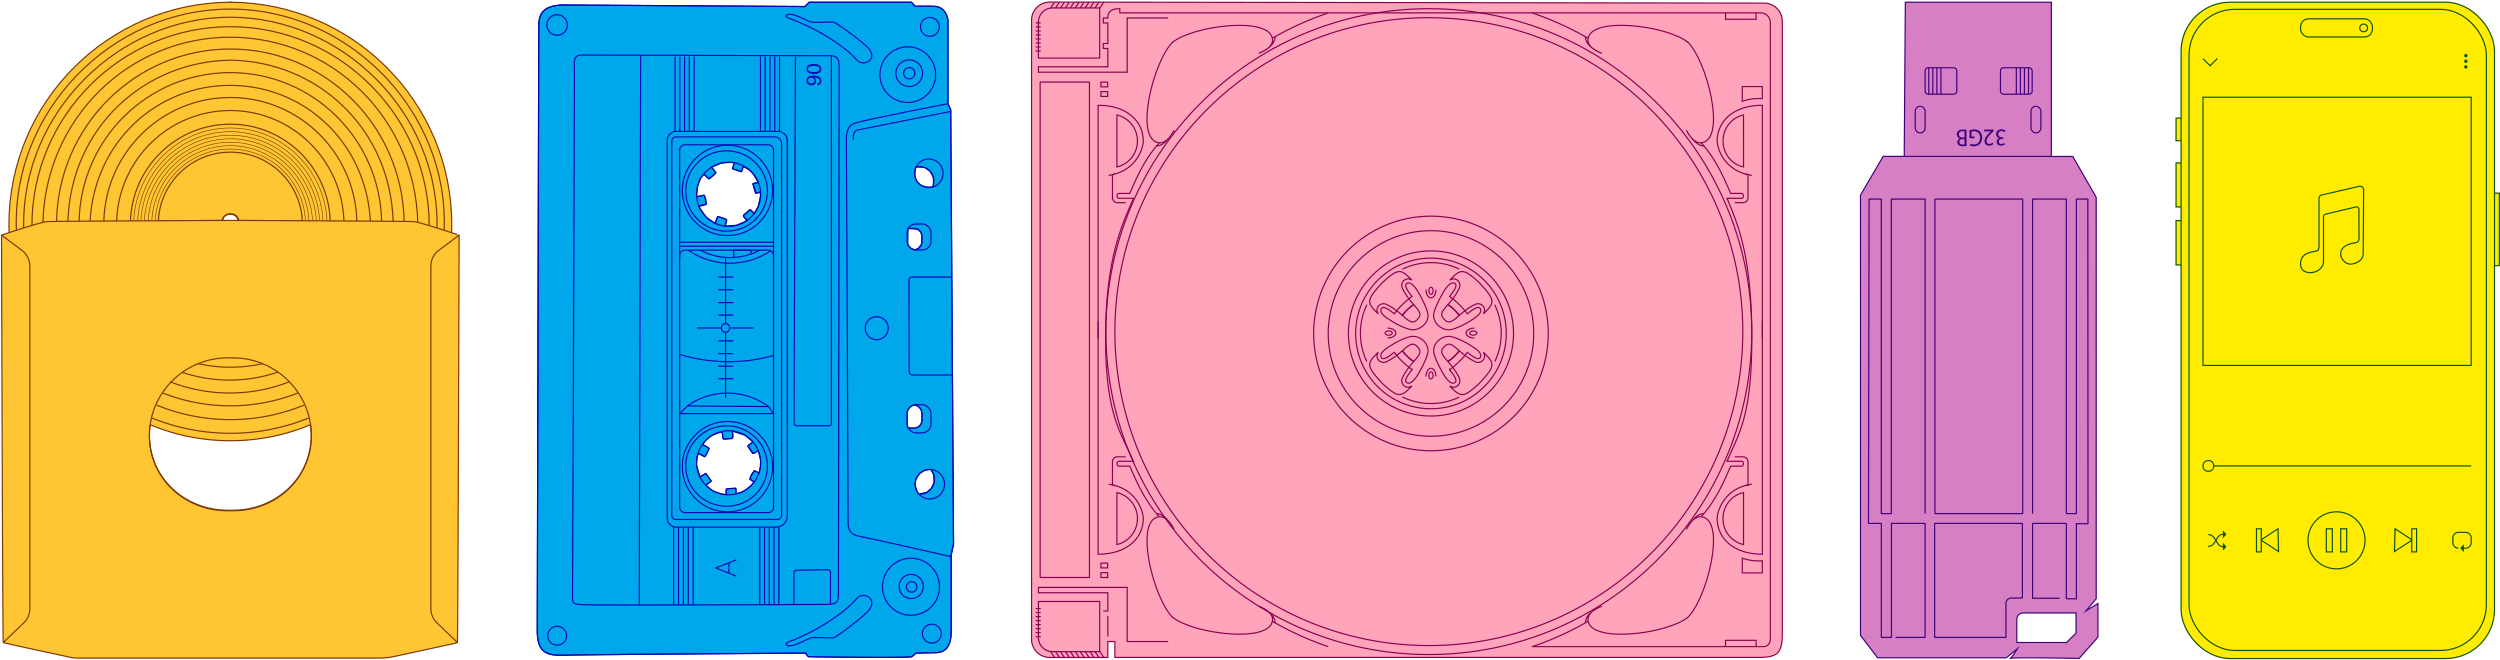 <svg xmlns="http://www.w3.org/2000/svg" viewBox="0 0 2121.55 560.32">
    <g id="_1280" data-name="1280">
        <a href="../Website/vinyl.html" target="_top">
            <g id="Vinyl">
            <path
                d="M195.47,1.89C91.61,2.41,7.58,86.71,7.58,190.62c0,2.31.12,6.9.12,6.9H383.24c.08-2.29.13-4.59.13-6.9C383.37,86.71,299.33,2.41,195.47,1.89ZM188.59,187.6c0-3.46,3.16-6.26,7-6.26s7,2.8,7,6.26Z"
                fill="#ffc533" stroke="#7d3600" stroke-miterlimit="10" />
            <path d="M194.49,1.87l1,0,1,0Z" fill="#ffc533" stroke="#7d3600" stroke-miterlimit="10" />
            <path
                d="M134.42,187.34a61.13,61.13,0,0,1,122.12,0l-54.75-.28c0-2.91-2.84-5.27-6.34-5.27h0c-3.5,0-6.34,2.36-6.34,5.27Z"
                fill="none" stroke="#7d3600" stroke-miterlimit="10" />
            <path d="M27.11,191.31C27.11,98.55,103,22.66,195.48,22.66S364.22,98.78,364.22,191.55" fill="none"
                stroke="#7d3600" stroke-miterlimit="10" />
            <path d="M195.47,14.62c94.39,0,177.26,80.5,175.42,178.86" fill="none" stroke="#7d3600"
                stroke-miterlimit="10" />
            <path d="M195.47,14.62c-94.38,0-177.25,80.5-175.41,178.86" fill="none" stroke="#7d3600"
                stroke-miterlimit="10" />
            <path d="M354.54,188.69c-2.47-89-73.64-157.11-159.06-157.11h0c-85.42,0-156.59,68.12-159.06,157.11"
                fill="none" stroke="#7d3600" stroke-miterlimit="10" />
            <path d="M376.94,195.42C381,95.32,296.75,7.72,195.67,7.72h-.48C94.1,7.72,9.83,95.32,13.92,195.42"
                fill="none" stroke="#7d3600" stroke-miterlimit="10" />
            <path d="M48,188C49.42,106.89,114.9,41.6,195.48,41.6S341.54,106.89,342.93,188" fill="none" stroke="#7d3600"
                stroke-miterlimit="10" />
            <path d="M333.64,188c-2.47-80.09-65.44-136-137.85-136.9h-.31C123.07,52,60.1,107.87,57.63,188" fill="none"
                stroke="#7d3600" stroke-miterlimit="10" />
            <path d="M67.11,187.75c1.52-69.92,58.41-126.12,128.37-126.12s126.85,56.2,128.37,126.11" fill="none"
                stroke="#7d3600" stroke-miterlimit="10" />
            <path d="M88.13,187.6c1.59-58.19,49.05-104.86,107.35-104.86S301.24,129.41,302.83,187.6" fill="none"
                stroke="#7d3600" stroke-miterlimit="10" />
            <path d="M99,188c1.44-52.27,44.06-94.2,96.44-94.2s95,41.93,96.44,94.2" fill="none" stroke="#7d3600"
                stroke-miterlimit="10" />
            <path d="M76.46,187.46c3.76-66.72,56.3-115,118.83-115h.19c62.52,0,115.07,48.27,118.83,115" fill="none"
                stroke="#7d3600" stroke-miterlimit="10" />
            <path d="M110.69,187.46c1.65-45.61,39-82.08,84.79-82.08s83.14,36.47,84.79,82.08" fill="none"
                stroke="#7d3600" stroke-miterlimit="10" />
            <path d="M131.81,187.06a63.75,63.75,0,0,1,127.34,0" fill="none" stroke="#7d3600" stroke-miterlimit="10"
                stroke-width="0.5" />
            <path d="M128.88,187.06a66.68,66.68,0,0,1,133.2,0" fill="none" stroke="#7d3600" stroke-miterlimit="10"
                stroke-width="0.5" />
            <path d="M125.72,187.28c1.94-37,32.43-66.57,69.76-66.57s67.82,29.55,69.76,66.57" fill="none"
                stroke="#7d3600" stroke-miterlimit="10" stroke-width="0.5" />
            <path d="M122.4,188c2-38.78,34-70.23,73.08-70.23s71,31.45,73.08,70.23" fill="none" stroke="#7d3600"
                stroke-miterlimit="10" stroke-width="0.5" />
            <path d="M119.58,187.27c2.11-40.24,35.25-72.49,75.83-72.49s73.73,32.25,75.84,72.49" fill="none"
                stroke="#7d3600" stroke-miterlimit="10" stroke-width="0.5" />
            <path d="M116.85,187.06c2.19-41.71,36.55-75.32,78.63-75.32s76.44,33.61,78.63,75.32" fill="none"
                stroke="#7d3600" stroke-miterlimit="10" stroke-width="0.5" />
            <path d="M113.48,187.06c2.28-43.5,38.12-78.47,82-78.47s79.72,35,82,78.47" fill="none" stroke="#7d3600"
                stroke-miterlimit="10" stroke-width="0.5" />
            <path
                d="M351.68,188.11c-2.72-.31-79-.73-156.21-1.05-77.2.32-153.49.74-156.21,1.05-5.52.64-37.94,11.41-37.94,11.41S2.2,544.77,2.78,545.25,50,555.69,60.58,558a20.73,20.73,0,0,0,4.23.44H322.53a54.35,54.35,0,0,0,11.37-1.2c14.81-3.17,53.79-11.54,54.26-11.94s1.46-345.73,1.46-345.73S357.21,188.75,351.68,188.11ZM197.89,433.45h-4.84c-36.2,0-66.25-27.27-66.25-63.57a65.48,65.48,0,0,1,.53-8.33l.18-1.1A175.08,175.08,0,0,0,195,374h1a175.13,175.13,0,0,0,67.49-13.59l.17,1.1a63.69,63.69,0,0,1,.54,8.33C264.15,406.18,234.09,433.45,197.89,433.45Z"
                fill="#ffc533" stroke="#7d3600" stroke-miterlimit="10" />
            <polygon points="195.46 187.06 195.47 187.06 195.48 187.06 195.46 187.06" fill="#ffc533" stroke="#7d3600"
                stroke-miterlimit="10" />
            <path
                d="M197.7,303.7c36.3,0,66.45,29.44,66.45,65.74S234,433,197.7,433h-4.46c-36.3,0-66.44-27.26-66.44-63.57s30.14-65.74,66.44-65.74Z"
                fill="none" stroke="#7d3600" stroke-miterlimit="10" />
            <path d="M1.32,199.52l17.32,13a16.69,16.69,0,0,1,6.67,13.35V516.5a16.74,16.74,0,0,1-5.15,12.07L2.78,545.25"
                fill="none" stroke="#7d3600" stroke-miterlimit="10" />
            <path d="M389.62,199.52l-17.32,13a16.71,16.71,0,0,0-6.66,13.35V516.51a16.7,16.7,0,0,0,5.13,12l17.39,16.69"
                fill="none" stroke="#7d3600" stroke-miterlimit="10" />
            <path d="M133.09,343.84a164.85,164.85,0,0,0,124.77,0" fill="none" stroke="#7d3600" stroke-miterlimit="10" />
            <path d="M137.79,333.36a156.29,156.29,0,0,0,115.37,0" fill="none" stroke="#7d3600" stroke-miterlimit="10" />
            <path d="M128.58,354.57a176.82,176.82,0,0,0,133.78,0" fill="none" stroke="#7d3600" stroke-miterlimit="10" />
            <path d="M144.39,324a138.77,138.77,0,0,0,101.05,0" fill="none" stroke="#7d3600" stroke-miterlimit="10" />
            <path d="M154.7,316a126.49,126.49,0,0,0,81.18-.26" fill="none" stroke="#7d3600" stroke-miterlimit="10" />
            <path d="M168.16,308.61a124.79,124.79,0,0,0,54.62,0" fill="none" stroke="#7d3600" stroke-miterlimit="10" />
            </g>
        </a>

        <a href="./cassette.html" target="_top">
            <g id="Kassett">
            <path
                d="M479.4,556c15.85-.58,204.25-1.76,204.25-1.76s1.73,2.82,2.47,3,86,1.32,87.72,0a40.4,40.4,0,0,0,3.37-3l16.85-.37c13.13-.29,13.15-13,13.13-20V471l2-9.26L806.8,93.05,804.45,88V17.14S803.28,5.8,793.11,5.41s-16.44,0-16.44,0l-3.13-3.52H686.68L683,5.55,477.15,4.23C459.74,5,457.2,12.65,457.2,22.62s-1.28,512.28-1.28,512.28C455.92,553.68,463.55,556.62,479.4,556Zm313.28-146.5-2.6,5.31-3.68,3-6.58,1.48-1.53-2.07-1.74-5.78.62-4.48,3-4.91,4.59-3,5.33-.73,2.26,4.5ZM777.29,141.78c1.82-.32,7.61.48,7.61.48l4.29,2.93,2.93,5.3v8C783.1,160.1,773.59,155.51,777.29,141.78Zm-6.73,52.06,8.06.67,2.89,2.53.86,3.6-.39,6.69-2.78,3.46-2.73,1.31-3.69-1.44-2.43-3.14ZM769.82,349l2.17-3.23,2.81-1.83h2.62l2.4,1.45,2,2.77.58,2.9,0,6.27-.91,2.7-2.06,2.18-2.89,1.09-5.91-.22-.74-2.08ZM591.69,159.36l2.48-8.06,3.38-3.44,3.63,3.67,3-1.7,3.25-3.26-3.57-4.73,8.2-3.43,8.8-.73,2.31.44-1.45,5,7.43,2.49,1.61-4.39,5.2,3,3.68,3.84,3.69,6.68-4.35,1,2.71,8.27,3.08-1.13.72,2.81-2,9.49-3.41,6-3.34-3.08-5.5,4.28-.22,1.29,2.91,3.48-8.69,4-9.75.75,1.13-5.2-4.16-2L609,183.9l-2.17,5.61-7.45-5.14-5.71-8v-1.83l5.47-1.21-.15-4.15-1.44-3.49L591.2,167Zm0,228,1.21-2.77,5.06,3,1.16-1.45,1.86-3.6.59-2.18-1.69-1.14-3.47-2.06L599,373.6l4.53-3.7s4.75-2.09,4.89-2.14l4.44-1.27.48,4.37.41,1.32.91.5,6.88-.82.39-2.67-.4-3.31,10.62,3.41,6.85,5.76-4.22,3.31,4.22,6.35,4.49-2.32,1.9,7.64v5.35l-1,5.19-.27.83-1.9-1-1.83-.58-1.91,1.56-1.55,2.9-.27,2.29,1.66,1.37,1.48,1.07-2,2.63-4.33,3.62s-4.32,2.88-4.61,2.75a33.6,33.6,0,0,0-4.47,1.18l.23-3.23-.23-1.59h-1.23l-6,.42s-.94.25-.94.57.08,2.51.08,2.51L616,419.8l-4.5-.76-7-2.61-5.24-4.61,2-1.9,2.42-1.74-2.58-3.41-2.1-3-4.85,2.88-3.23-10.36Z"
                fill="#00a8eb" stroke="#0009b5" stroke-miterlimit="10" />
            <path
                d="M804.45,88V17.14S803.28,5.8,793.11,5.41s-16.44,0-16.44,0l-3.13-3.52H686.68L683,5.55,477.15,4.23C459.74,5,457.2,12.65,457.2,22.62s-1.28,512.28-1.28,512.28c0,18.78,7.63,21.72,23.48,21.13s204.25-1.76,204.25-1.76,1.73,2.82,2.47,3,86,1.32,87.72,0a40.4,40.4,0,0,0,3.37-3l16.85-.37c13.13-.29,13.15-13,13.13-20V471l2-9.26L806.8,93.05Z"
                fill="none" stroke="#0009b5" stroke-miterlimit="10" />
            <circle cx="773.66" cy="498.08" r="4.44" fill="none" stroke="#0009b5" stroke-miterlimit="10" />
            <circle cx="773.29" cy="497.71" r="10.27" fill="none" stroke="#0009b5" stroke-miterlimit="10" />
            <circle cx="773.07" cy="497.93" r="24.21" fill="none" stroke="#0009b5" stroke-miterlimit="10" />
            <circle cx="789.06" cy="410.9" r="12.52" fill="none" stroke="#0009b5" stroke-miterlimit="10" />
            <path d="M789.68,398.38a12.52,12.52,0,0,1-9.23,21l-.63,0" fill="none" stroke="#0009b5"
                stroke-miterlimit="10" />
            <circle cx="744" cy="278.52" r="9.78" fill="none" stroke="#0009b5" stroke-miterlimit="10" />
            <circle cx="788.22" cy="147.05" r="12.13" fill="none" stroke="#0009b5" stroke-miterlimit="10" />
            <path d="M777.29,141.78a12.13,12.13,0,0,1,14,17" fill="none" stroke="#0009b5" stroke-miterlimit="10" />
            <circle cx="771.59" cy="62.14" r="4.79" fill="none" stroke="#0009b5" stroke-miterlimit="10" />
            <circle cx="771.59" cy="62.14" r="11.35" fill="none" stroke="#0009b5" stroke-miterlimit="10" />
            <circle cx="770.36" cy="63.36" r="23.62" fill="none" stroke="#0009b5" stroke-miterlimit="10" />
            <circle cx="789.13" cy="22.82" r="8.02" fill="none" stroke="#0009b5" stroke-miterlimit="10" />
            <circle cx="790.77" cy="537.71" r="8.02" fill="none" stroke="#0009b5" stroke-miterlimit="10" />
            <circle cx="472.81" cy="539.5" r="8.02" fill="none" stroke="#0009b5" stroke-miterlimit="10" />
            <rect x="769.82" y="343.43" width="20.26" height="23.97" rx="7.62"
                transform="translate(1559.9 710.82) rotate(180)" fill="none" stroke="#0009b5" stroke-miterlimit="10" />
            <path d="M776.11,343.54a7.6,7.6,0,0,1,6.26,7.48v5.49a6.8,6.8,0,0,1-6.81,6.81h-2.95a7.3,7.3,0,0,1-2.05-.28"
                fill="none" stroke="#0009b5" stroke-miterlimit="10" />
            <rect x="769.82" y="190.1" width="20.26" height="22" rx="7.3"
                transform="translate(1559.9 402.2) rotate(180)" fill="none" stroke="#0009b5" stroke-miterlimit="10" />
            <path d="M776.11,212a7.17,7.17,0,0,0,6.26-6.87v-5a6.54,6.54,0,0,0-6.81-6.25h-2.95a8.59,8.59,0,0,0-2.05.25"
                fill="none" stroke="#0009b5" stroke-miterlimit="10" />
            <circle cx="472.76" cy="21.22" r="8.72" fill="none" stroke="#0009b5" stroke-miterlimit="10" />
            <path
                d="M669.66,544.59C692.16,536.15,716,520.93,727,508c5.53-6.53,17.43-.24,11,9-3.74,5.36-28.32,24-30.74,24.29s-17.24-.81-19.37.07-12.4,6.09-14.89,6.38-4.85.81-5.65-.66S669.66,544.59,669.66,544.59Z"
                fill="none" stroke="#0009b5" stroke-miterlimit="10" />
            <path
                d="M669.66,15.52C692.16,23.65,716,38.31,727,50.79c5.53,6.29,17.43.23,11-8.69C734.2,36.94,709.62,19,707.2,18.7s-17.24.77-19.37-.07-12.4-5.87-14.89-6.15-4.85-.78-5.65.63S669.66,15.52,669.66,15.52Z"
                fill="none" stroke="#0009b5" stroke-miterlimit="10" />
            <path
                d="M804.45,88S733.54,101.61,725,104.69c-7.06,2.56-6.82,10.81-6.74,16.44.06,5.29,1.52,312.81,1.46,322.21-.06,9.89,5.57,11.13,12.33,12.33,6.09,1.08,75.12,16.73,75.12,16.73"
                fill="none" stroke="#0009b5" stroke-miterlimit="10" />
            <path d="M806.81,94.54l-79.42,15.82s-4,.81-3.23,8.33" fill="none" stroke="#0009b5" stroke-miterlimit="10" />
            <path d="M675,48.08l-1.17,310.68a2.54,2.54,0,0,0,2.55,2.56h27.13a2,2,0,0,0,2-2V47.3" fill="none"
                stroke="#0009b5" stroke-miterlimit="10" />
            <path
                d="M712.12,55.89c-.18-6-1.7-8.59-7.76-8.59l-210.7-.56c-7.45,0-6.33,5.23-6.19,14.23.18,11.44-1.61,431.09-1.61,441.21s-.74,10.42,8.51,11,200.09-.06,207.88-.32,9.21-1.88,9.28-8.58c0,0,.68-440,.59-448.4"
                fill="none" stroke="#0009b5" stroke-miterlimit="10" />
            <path
                d="M575.64,111.53h84.72a7.7,7.7,0,0,1,7.7,7.7V439.61a7.7,7.7,0,0,1-7.7,7.7H573.91a7.7,7.7,0,0,1-7.7-7.7V121A9.43,9.43,0,0,1,575.64,111.53Z"
                transform="translate(1234.28 558.85) rotate(180)" fill="none" stroke="#0009b5" stroke-miterlimit="10" />
            <path
                d="M573.63,116.18h86.09a3.53,3.53,0,0,1,3.53,3.53V437.29a3.53,3.53,0,0,1-3.53,3.53H575.83a5.74,5.74,0,0,1-5.74-5.74V119.71A3.53,3.53,0,0,1,573.63,116.18Z"
                transform="translate(1233.35 557) rotate(180)" fill="none" stroke="#0009b5" stroke-miterlimit="10" />
            <rect x="576.8" y="122.84" width="79.64" height="312.16" rx="4.45"
                transform="translate(1233.24 557.85) rotate(180)" fill="none" stroke="#0009b5" stroke-miterlimit="10" />
            <polyline points="583.34 344.49 576.8 350.98 656.44 350.98 652.14 345.04" fill="none" stroke="#0009b5"
                stroke-linejoin="bevel" />
            <line x1="656.44" y1="205.52" x2="576.8" y2="205.52" fill="none" stroke="#0009b5" stroke-miterlimit="10" />
            <line x1="576.8" y1="208.96" x2="656.44" y2="208.96" fill="none" stroke="#0009b5" stroke-miterlimit="10" />
            <path d="M656.44,218.06V216.9a4.65,4.65,0,0,0-4.65-4.65H581.45a4.65,4.65,0,0,0-4.65,4.65v3.39" fill="none"
                stroke="#0009b5" stroke-miterlimit="10" />
            <path d="M654,212.83a61.9,61.9,0,0,1-69.92-.58" fill="none" stroke="#0009b5" stroke-miterlimit="10" />
            <path d="M644.79,212.25a53.69,53.69,0,0,1-50.62,0" fill="none" stroke="#0009b5" stroke-miterlimit="10" />
            <polyline points="622.92 218.48 622.56 212.25 636.64 212.25 638.09 215.25" fill="none" stroke="#0009b5"
                stroke-miterlimit="10" />
            <circle cx="617.34" cy="161.58" r="38.33" fill="none" stroke="#0009b5" stroke-miterlimit="10" />
            <circle cx="618.32" cy="164.87" r="27.19" fill="none" stroke="#0009b5" stroke-miterlimit="10" />
            <ellipse cx="616.59" cy="162.09" rx="34.67" ry="34.12" fill="none" stroke="#0009b5"
                stroke-miterlimit="10" />
            <circle cx="617.34" cy="395.99" r="38.33" fill="none" stroke="#0009b5" stroke-miterlimit="10" />
            <circle cx="618.32" cy="392.71" r="27.19" fill="none" stroke="#0009b5" stroke-miterlimit="10" />
            <ellipse cx="616.59" cy="395.48" rx="34.67" ry="34.12" fill="none" stroke="#0009b5"
                stroke-miterlimit="10" />
            <path d="M656.44,301.74a142.8,142.8,0,0,1-79.8-1" fill="none" stroke="#0009b5" stroke-miterlimit="10" />
            <path d="M583.34,344.48a58.58,58.58,0,0,1,68.81.56Z" fill="none" stroke="#0009b5" stroke-linejoin="bevel" />
            <line x1="615.75" y1="282.59" x2="615.75" y2="337.28" fill="none" stroke="#0009b5" stroke-linecap="round"
                stroke-miterlimit="10" />
            <line x1="615.75" y1="219.44" x2="615.75" y2="274.47" fill="none" stroke="#0009b5" stroke-linecap="round"
                stroke-miterlimit="10" />
            <line x1="621.85" y1="321.39" x2="609.81" y2="321.39" fill="none" stroke="#0009b5" stroke-linecap="round"
                stroke-miterlimit="10" />
            <line x1="621.85" y1="310.74" x2="609.81" y2="310.74" fill="none" stroke="#0009b5" stroke-linecap="round"
                stroke-miterlimit="10" />
            <line x1="621.85" y1="300.09" x2="609.81" y2="300.09" fill="none" stroke="#0009b5" stroke-linecap="round"
                stroke-miterlimit="10" />
            <line x1="621.85" y1="289.25" x2="609.81" y2="289.25" fill="none" stroke="#0009b5" stroke-linecap="round"
                stroke-miterlimit="10" />
            <line x1="621.85" y1="256.8" x2="609.81" y2="256.8" fill="none" stroke="#0009b5" stroke-linecap="round"
                stroke-miterlimit="10" />
            <line x1="621.85" y1="245.87" x2="609.81" y2="245.87" fill="none" stroke="#0009b5" stroke-linecap="round"
                stroke-miterlimit="10" />
            <line x1="621.85" y1="235.11" x2="609.81" y2="235.11" fill="none" stroke="#0009b5" stroke-linecap="round"
                stroke-miterlimit="10" />
            <line x1="621.85" y1="267.37" x2="609.81" y2="267.37" fill="none" stroke="#0009b5" stroke-linecap="round"
                stroke-miterlimit="10" />
            <ellipse cx="615.65" cy="278.31" rx="3.45" ry="3.67" fill="none" stroke="#0009b5" stroke-linecap="round"
                stroke-miterlimit="10" />
            <line x1="612.19" y1="278.31" x2="591.94" y2="278.31" fill="none" stroke="#0009b5" stroke-linecap="round"
                stroke-miterlimit="10" />
            <line x1="619.1" y1="278.31" x2="639.33" y2="278.31" fill="none" stroke="#0009b5" stroke-linecap="round"
                stroke-miterlimit="10" />
            <line x1="661.52" y1="111.53" x2="661.52" y2="47.98" fill="none" stroke="#0009b5" stroke-miterlimit="10" />
            <line x1="657.48" y1="111.53" x2="657.48" y2="47.98" fill="none" stroke="#0009b5" stroke-miterlimit="10" />
            <line x1="653.44" y1="111.53" x2="653.44" y2="47.98" fill="none" stroke="#0009b5" stroke-miterlimit="10" />
            <line x1="649.39" y1="111.53" x2="649.39" y2="47.98" fill="none" stroke="#0009b5" stroke-miterlimit="10" />
            <line x1="645.35" y1="111.53" x2="645.35" y2="47.98" fill="none" stroke="#0009b5" stroke-miterlimit="10" />
            <line x1="589.04" y1="111.53" x2="589.04" y2="47.98" fill="none" stroke="#0009b5" stroke-miterlimit="10" />
            <line x1="585" y1="111.53" x2="585" y2="47.98" fill="none" stroke="#0009b5" stroke-miterlimit="10" />
            <line x1="580.95" y1="111.53" x2="580.95" y2="47.98" fill="none" stroke="#0009b5" stroke-miterlimit="10" />
            <line x1="576.91" y1="111.53" x2="576.91" y2="47.98" fill="none" stroke="#0009b5" stroke-miterlimit="10" />
            <line x1="572.87" y1="111.53" x2="572.87" y2="47.98" fill="none" stroke="#0009b5" stroke-miterlimit="10" />
            <line x1="660.92" y1="513.3" x2="660.92" y2="447.31" fill="none" stroke="#0009b5" stroke-miterlimit="10" />
            <line x1="656.87" y1="513.3" x2="656.87" y2="447.31" fill="none" stroke="#0009b5" stroke-miterlimit="10" />
            <line x1="652.83" y1="513.3" x2="652.83" y2="447.31" fill="none" stroke="#0009b5" stroke-miterlimit="10" />
            <line x1="648.79" y1="513.3" x2="648.79" y2="447.31" fill="none" stroke="#0009b5" stroke-miterlimit="10" />
            <line x1="644.74" y1="513.3" x2="644.74" y2="447.31" fill="none" stroke="#0009b5" stroke-miterlimit="10" />
            <line x1="588.28" y1="513.3" x2="588.28" y2="447.31" fill="none" stroke="#0009b5" stroke-miterlimit="10" />
            <line x1="584.12" y1="513.3" x2="584.12" y2="447.31" fill="none" stroke="#0009b5" stroke-miterlimit="10" />
            <line x1="579.97" y1="513.3" x2="579.97" y2="447.31" fill="none" stroke="#0009b5" stroke-miterlimit="10" />
            <line x1="575.81" y1="513.3" x2="575.81" y2="447.31" fill="none" stroke="#0009b5" stroke-miterlimit="10" />
            <line x1="571.65" y1="513.3" x2="571.65" y2="447.31" fill="none" stroke="#0009b5" stroke-miterlimit="10" />
            <line x1="542.49" y1="513.3" x2="543.67" y2="47.11" fill="none" stroke="#0009b5" stroke-miterlimit="10" />
            <path d="M673.77,513.08V486.19A2.29,2.29,0,0,1,676,483.9l26.5-.43a2.22,2.22,0,0,1,2.27,2.22v26.62"
                fill="none" stroke="#0009b5" stroke-miterlimit="10" />
            <path d="M808.24,318.27h-33.7a3,3,0,0,1-3-2.95l-.2-77.73a2.46,2.46,0,0,1,2.46-2.48h33.35" fill="none"
                stroke="#0009b5" stroke-miterlimit="10" />
            <polyline points="624.92 475.12 607.34 481.96 624.92 488.95" fill="none" stroke="#0009b5"
                stroke-linejoin="bevel" />
            <line x1="618.54" y1="477.61" x2="618.54" y2="486.41" fill="none" stroke="#0009b5"
                stroke-linejoin="bevel" />
            <path d="M624.63,419.15l-.19-3.92a.88.88,0,0,0-.94-.84l-6.5.43a.86.86,0,0,0-.8.89l.15,4.09" fill="none"
                stroke="#0009b5" stroke-miterlimit="10" />
            <path d="M599,411.82l3.89-2.84a.91.91,0,0,0,.22-1.24l-3.69-5.45a.79.79,0,0,0-1.07-.23l-4.39,2.7" fill="none"
                stroke="#0009b5" stroke-miterlimit="10" />
            <path d="M592.33,384.69l5,2.55a1,1,0,0,0,1.4-.45l2.78-5.4a1.14,1.14,0,0,0-.47-1.51L596,377.16" fill="none"
                stroke="#0009b5" stroke-miterlimit="10" />
            <path d="M612.85,366.07l.55,5.57a1.15,1.15,0,0,0,1.22,1l6-.38a1.43,1.43,0,0,0,1.33-1.54l-.42-5.06"
                fill="none" stroke="#0009b5" stroke-miterlimit="10" />
            <path d="M639,375.05l-3.85,2.81a1,1,0,0,0-.25,1.44l3.31,4.84a1.44,1.44,0,0,0,2,.4l3.31-2.15" fill="none"
                stroke="#0009b5" stroke-miterlimit="10" />
            <path d="M644.08,401.4l-3.41-1.76a.64.64,0,0,0-.86.26l-3.48,6.18a.62.62,0,0,0,.22.83l3.51,2.12" fill="none"
                stroke="#0009b5" stroke-miterlimit="10" />
            <path d="M630.78,141.21,629.67,145a.88.88,0,0,1-1.12.59l-6.21-2a.85.85,0,0,1-.56-1.05l1.11-3.93" fill="none"
                stroke="#0009b5" stroke-miterlimit="10" />
            <path d="M604.13,142.21l3.11,3.69a.92.92,0,0,1-.09,1.26l-4.88,4.41a.78.78,0,0,1-1.09,0l-3.63-3.67"
                fill="none" stroke="#0009b5" stroke-miterlimit="10" />
            <path d="M591.2,167l5.49-1.28a1.06,1.06,0,0,1,1.25.78l1.41,5.9a1.12,1.12,0,0,1-.81,1.35L593,175.16"
                fill="none" stroke="#0009b5" stroke-miterlimit="10" />
            <path d="M606.68,190l1.86-5.28A1.16,1.16,0,0,1,610,184l5.7,1.8a1.41,1.41,0,0,1,.92,1.8L615,192.37"
                fill="none" stroke="#0009b5" stroke-miterlimit="10" />
            <path d="M634.21,187.46l-3.08-3.65a1,1,0,0,1,.11-1.45l4.37-3.91a1.43,1.43,0,0,1,2,.08l2.7,2.88" fill="none"
                stroke="#0009b5" stroke-miterlimit="10" />
            <path d="M645.44,163.09l-3.73.9a.66.66,0,0,1-.78-.46l-1.9-6.84a.61.61,0,0,1,.41-.75l3.91-1.22" fill="none"
                stroke="#0009b5" stroke-miterlimit="10" />
            <path
                d="M693.67,70.71a1.94,1.94,0,0,0,1.76-1,2.22,2.22,0,0,0,.26-1.06,2.38,2.38,0,0,0-.92-1.88,7.48,7.48,0,0,0-3.73-1.1A2.82,2.82,0,0,1,692.18,67a4,4,0,0,1,.33,1.62,3.67,3.67,0,0,1-1.1,2.8,4,4,0,0,1-2.84,1,4.55,4.55,0,0,1-2.93-1,3.6,3.6,0,0,1-1.26-3,3.67,3.67,0,0,1,2.41-3.69,8.4,8.4,0,0,1,3.31-.57,10.88,10.88,0,0,1,4,.68A3.89,3.89,0,0,1,697,68.61a3.65,3.65,0,0,1-.94,2.72,3.22,3.22,0,0,1-2.36.93Zm-3.11-4a2.53,2.53,0,0,0-2.11-.76,2.7,2.7,0,0,0-2,.68,2.38,2.38,0,0,0-.66,1.73,2.24,2.24,0,0,0,.76,1.79,2.94,2.94,0,0,0,2,.66,2.89,2.89,0,0,0,1.9-.58,2.26,2.26,0,0,0,.7-1.85A2.61,2.61,0,0,0,690.56,66.71Z"
                fill="#0009b5" />
            <path
                d="M686.35,55.14a8.73,8.73,0,0,1,4.15-.82,10.06,10.06,0,0,1,4.12.74A3.64,3.64,0,0,1,697,58.58a3.53,3.53,0,0,1-1.91,3.28,8.77,8.77,0,0,1-4.29.9,10.58,10.58,0,0,1-3.58-.54,3.69,3.69,0,0,1-2.78-3.65A3.62,3.62,0,0,1,686.35,55.14Zm8.15,1.55a7.6,7.6,0,0,0-4-.71,9.75,9.75,0,0,0-3.42.51,1.94,1.94,0,0,0-1.35,2,2.1,2.1,0,0,0,1.28,2,8.94,8.94,0,0,0,3.76.62,9.2,9.2,0,0,0,3-.4,2.19,2.19,0,0,0,1.73-2.1A2.17,2.17,0,0,0,694.5,56.69Z"
                fill="#0009b5" />
            </g>
        </a>

        <a href="../Website/cd.html" target="_top">
            <g id="Cd">
            <path
                d="M1512.52,18v519.9c0,17.13-4.83,20-20.7,20H946.1V544.41h-6v13.52h-49.3a15.39,15.39,0,0,1-15.4-15.4V17.16a15.4,15.4,0,0,1,15.4-15.4l606.27.88a15.4,15.4,0,0,1,15.4,15.4"
                fill="#ffa4ba" stroke="#890050" stroke-miterlimit="10" />
            <circle cx="1214.35" cy="282.98" r="63.9" fill="none" stroke="#890050" stroke-miterlimit="10" />
            <path d="M1238.34,337a55.64,55.64,0,0,1-48.24-.12" fill="none" stroke="#890050" stroke-miterlimit="10" />
            <path
                d="M955.3,172h-7a4.25,4.25,0,0,1-4.25-4.26l0-19.53c21.89-4.89,26.17-24.17,26.17-28.37,0-16.83-13.75-30.47-38.35-30.47V287.14"
                fill="none" stroke="#890050" stroke-miterlimit="10" />
            <path
                d="M981.48,123.82c7.85.31,14.92-13.33,14.92-13.33-3.88,7.73-8.7,11.23-12.92,10.67-21.54-2.89-4.47-70.76,12.32-86l-1,1c16.69-14.42,84.7-23.15,85.1-2.13.08,4.13-3.86,8.36-11.83,11.22,0,0,14-4.91,14-14.12"
                fill="none" stroke="#890050" stroke-linejoin="bevel" />
            <path d="M1079.71,32.48A263.13,263.13,0,0,1,1127.16,11" fill="none" stroke="#890050"
                stroke-linejoin="bevel" />
            <path d="M947.85,97.56a22.68,22.68,0,0,1,0,44.12Z" fill="none" stroke="#890050" stroke-miterlimit="10" />
            <rect x="882.69" y="69.66" width="41.83" height="420.39" fill="none" stroke="#890050"
                stroke-linejoin="bevel" />
            <path d="M881.24,49.3h52V6.73h-40a12,12,0,0,0-12,12Z" fill="none" stroke="#890050"
                stroke-linejoin="bevel" />
            <line x1="878.93" y1="43.27" x2="883.2" y2="43.27" fill="none" stroke="#890050" stroke-linejoin="bevel" />
            <line x1="878.93" y1="39.86" x2="883.2" y2="39.86" fill="none" stroke="#890050" stroke-linejoin="bevel" />
            <line x1="878.93" y1="36.46" x2="883.2" y2="36.46" fill="none" stroke="#890050" stroke-linejoin="bevel" />
            <line x1="878.93" y1="33.06" x2="883.2" y2="33.06" fill="none" stroke="#890050" stroke-linejoin="bevel" />
            <line x1="878.93" y1="29.65" x2="883.2" y2="29.65" fill="none" stroke="#890050" stroke-linejoin="bevel" />
            <line x1="878.93" y1="26.25" x2="883.2" y2="26.25" fill="none" stroke="#890050" stroke-linejoin="bevel" />
            <line x1="878.93" y1="22.84" x2="883.2" y2="22.84" fill="none" stroke="#890050" stroke-linejoin="bevel" />
            <line x1="878.93" y1="19.44" x2="883.2" y2="19.44" fill="none" stroke="#890050" stroke-linejoin="bevel" />
            <line x1="891.61" y1="6.73" x2="894.88" y2="1.77" fill="none" stroke="#890050" stroke-linejoin="bevel" />
            <line x1="895.8" y1="6.73" x2="899.07" y2="1.77" fill="none" stroke="#890050" stroke-linejoin="bevel" />
            <line x1="899.98" y1="6.73" x2="903.25" y2="1.77" fill="none" stroke="#890050" stroke-linejoin="bevel" />
            <line x1="904.16" y1="6.73" x2="907.43" y2="1.77" fill="none" stroke="#890050" stroke-linejoin="bevel" />
            <line x1="908.34" y1="6.73" x2="911.61" y2="1.77" fill="none" stroke="#890050" stroke-linejoin="bevel" />
            <line x1="912.52" y1="6.73" x2="915.79" y2="1.77" fill="none" stroke="#890050" stroke-linejoin="bevel" />
            <line x1="916.71" y1="6.73" x2="919.98" y2="1.77" fill="none" stroke="#890050" stroke-linejoin="bevel" />
            <line x1="920.89" y1="6.73" x2="924.16" y2="1.77" fill="none" stroke="#890050" stroke-linejoin="bevel" />
            <line x1="925.07" y1="6.73" x2="928.34" y2="1.77" fill="none" stroke="#890050" stroke-linejoin="bevel" />
            <line x1="929.25" y1="6.73" x2="932.52" y2="1.77" fill="none" stroke="#890050" stroke-linejoin="bevel" />
            <line x1="933.44" y1="6.73" x2="936.71" y2="1.77" fill="none" stroke="#890050" stroke-linejoin="bevel" />
            <path
                d="M991.35,15.29H956.54v46h-75.3V56.68h58.89s0-6.31,0-5.93V41.14h-3.86V36.91h3.86V19.52l-3.86-.06V15.27h3.86c0-5.51,3.07-7.87,10.16-7.87v3.53l176.85,0h367a8.19,8.19,0,0,1,8.18,8.19V542.89a5.86,5.86,0,0,1-5.85,5.86l-19.39,0-176.85,0"
                fill="none" stroke="#890050" stroke-miterlimit="10" />
            <rect x="934.26" y="77.77" width="5.73" height="4.04" fill="none" stroke="#890050" stroke-miterlimit="10" />
            <rect x="934.26" y="69.66" width="5.73" height="4.04" fill="none" stroke="#890050" stroke-miterlimit="10" />
            <path
                d="M983.75,438.47c-13.89-15.16-21.16-34.51-25-42.9h-9.37c-1.9,0-1.9-4.15,0-4.15h12.5C952,368.08,938.2,353.69,938.2,287.14c0-68,13.75-95.51,23.68-118.85h-12.5c-1.9,0-1.9-4.15,0-4.15h9.37c3.84-8.4,11.11-27.74,25-42.91"
                fill="none" stroke="#890050" stroke-miterlimit="10" />
            <path
                d="M955.3,387.68h-7a4.25,4.25,0,0,0-4.25,4.25l0,19.54c21.89,4.89,26.17,24.17,26.17,28.37,0,16.82-13.75,30.46-38.35,30.46V272.56"
                fill="none" stroke="#890050" stroke-miterlimit="10" />
            <path
                d="M981.48,435.89c7.85-.32,14.92,13.32,14.92,13.32-3.88-7.73-8.7-11.23-12.92-10.66-21.54,2.88-4.47,70.76,12.32,86l-1-1c16.69,14.41,84.7,23.15,85.1,2.12.08-4.12-3.86-8.35-11.83-11.22,0,0,14,4.92,14,14.13"
                fill="none" stroke="#890050" stroke-linejoin="bevel" />
            <path d="M1079.71,527.22a262.43,262.43,0,0,0,47.45,21.52" fill="none" stroke="#890050"
                stroke-linejoin="bevel" />
            <line x1="940.81" y1="148.91" x2="946.34" y2="147.61" fill="none" stroke="#890050"
                stroke-linejoin="bevel" />
            <line x1="946.34" y1="412.09" x2="940.81" y2="410.8" fill="none" stroke="#890050" stroke-linejoin="bevel" />
            <path d="M947.85,462.14a22.68,22.68,0,0,0,0-44.12Z" fill="none" stroke="#890050" stroke-miterlimit="10" />
            <path d="M881.24,510.41h52V553h-40a12,12,0,0,1-12-12Z" fill="none" stroke="#890050"
                stroke-linejoin="bevel" />
            <line x1="878.93" y1="516.44" x2="883.2" y2="516.44" fill="none" stroke="#890050" stroke-linejoin="bevel" />
            <line x1="878.93" y1="519.84" x2="883.2" y2="519.84" fill="none" stroke="#890050" stroke-linejoin="bevel" />
            <line x1="878.93" y1="523.24" x2="883.2" y2="523.24" fill="none" stroke="#890050" stroke-linejoin="bevel" />
            <line x1="878.93" y1="526.65" x2="883.2" y2="526.65" fill="none" stroke="#890050" stroke-linejoin="bevel" />
            <line x1="878.93" y1="530.05" x2="883.2" y2="530.05" fill="none" stroke="#890050" stroke-linejoin="bevel" />
            <line x1="878.93" y1="533.46" x2="883.2" y2="533.46" fill="none" stroke="#890050" stroke-linejoin="bevel" />
            <line x1="878.93" y1="536.86" x2="883.2" y2="536.86" fill="none" stroke="#890050" stroke-linejoin="bevel" />
            <line x1="878.93" y1="540.27" x2="883.2" y2="540.27" fill="none" stroke="#890050" stroke-linejoin="bevel" />
            <line x1="891.61" y1="552.98" x2="894.88" y2="557.93" fill="none" stroke="#890050"
                stroke-linejoin="bevel" />
            <line x1="895.8" y1="552.98" x2="899.07" y2="557.93" fill="none" stroke="#890050" stroke-linejoin="bevel" />
            <line x1="899.98" y1="552.98" x2="903.25" y2="557.93" fill="none" stroke="#890050"
                stroke-linejoin="bevel" />
            <line x1="904.16" y1="552.98" x2="907.43" y2="557.93" fill="none" stroke="#890050"
                stroke-linejoin="bevel" />
            <line x1="908.34" y1="552.98" x2="911.61" y2="557.93" fill="none" stroke="#890050"
                stroke-linejoin="bevel" />
            <line x1="912.52" y1="552.98" x2="915.79" y2="557.93" fill="none" stroke="#890050"
                stroke-linejoin="bevel" />
            <line x1="916.71" y1="552.98" x2="919.98" y2="557.93" fill="none" stroke="#890050"
                stroke-linejoin="bevel" />
            <line x1="920.89" y1="552.98" x2="924.16" y2="557.93" fill="none" stroke="#890050"
                stroke-linejoin="bevel" />
            <line x1="925.07" y1="552.98" x2="928.34" y2="557.93" fill="none" stroke="#890050"
                stroke-linejoin="bevel" />
            <line x1="929.25" y1="552.98" x2="932.52" y2="557.93" fill="none" stroke="#890050"
                stroke-linejoin="bevel" />
            <line x1="933.44" y1="552.98" x2="936.71" y2="557.93" fill="none" stroke="#890050"
                stroke-linejoin="bevel" />
            <line x1="940.15" y1="522.8" x2="940.15" y2="540.18" fill="none" stroke="#890050" stroke-miterlimit="10" />
            <path d="M991.35,544.41H956.54V498.47h-75.3V503h58.89s0,6.3,0,5.93v9.6h-3.86" fill="none" stroke="#890050"
                stroke-miterlimit="10" />
            <rect x="934.26" y="477.89" width="5.73" height="4.04" fill="none" stroke="#890050"
                stroke-miterlimit="10" />
            <rect x="934.26" y="486.01" width="5.73" height="4.04" fill="none" stroke="#890050"
                stroke-miterlimit="10" />
            <path
                d="M1472.14,172h7a4.25,4.25,0,0,0,4.25-4.26l0-19.53c-21.89-4.89-26.16-24.17-26.16-28.37,0-16.83,13.74-30.47,38.34-30.47V287.14"
                fill="none" stroke="#890050" stroke-miterlimit="10" />
            <path
                d="M1446,123.82c-7.85.31-14.92-13.33-14.92-13.33,3.89,7.73,8.7,11.23,12.92,10.67,21.54-2.89,4.47-70.76-12.32-86l1,1C1416,21.74,1348,13,1347.57,34c-.08,4.13,3.87,8.36,11.83,11.22,0,0-14-4.91-14-14.12"
                fill="none" stroke="#890050" stroke-linejoin="bevel" />
            <path d="M1347.74,32.48A263.3,263.3,0,0,0,1300.28,11" fill="none" stroke="#890050"
                stroke-linejoin="bevel" />
            <line x1="1486.63" y1="148.91" x2="1481.1" y2="147.61" fill="none" stroke="#890050"
                stroke-linejoin="bevel" />
            <path d="M1479.59,97.56c-9.92,2.06-17.39,11.16-17.39,22.06s7.48,20,17.41,22.06Z" fill="none"
                stroke="#890050" stroke-miterlimit="10" />
            <path
                d="M1443.7,438.47c13.88-15.16,21.15-34.51,25-42.9h9.37c1.9,0,1.9-4.15,0-4.15h-12.49c9.93-23.34,21.06-37.73,21.06-104.28,0-68-11.13-95.51-21.06-118.85h12.49c1.9,0,1.9-4.15,0-4.15h-9.37c-3.84-8.4-11.11-27.74-25-42.91"
                fill="none" stroke="#890050" stroke-miterlimit="10" />
            <path
                d="M1472.14,387.68h7a4.25,4.25,0,0,1,4.25,4.25l0,19.54c-21.89,4.89-26.16,24.17-26.16,28.37,0,16.82,13.74,30.46,38.34,30.46V272.56"
                fill="none" stroke="#890050" stroke-miterlimit="10" />
            <path
                d="M1446,435.89c-7.85-.32-14.92,13.32-14.92,13.32,3.89-7.73,8.7-11.23,12.92-10.66,21.54,2.88,4.47,70.76-12.32,86l1-1C1416,538,1348,546.7,1347.57,525.67c-.08-4.12,3.87-8.35,11.83-11.22,0,0-14,4.92-14,14.13"
                fill="none" stroke="#890050" stroke-linejoin="bevel" />
            <path d="M1347.74,527.22a262.6,262.6,0,0,1-47.46,21.52" fill="none" stroke="#890050"
                stroke-linejoin="bevel" />
            <line x1="1486.63" y1="410.8" x2="1481.1" y2="412.09" fill="none" stroke="#890050"
                stroke-linejoin="bevel" />
            <path d="M1479.59,462.14a22.3,22.3,0,0,1-17.39-22.06c0-10.91,7.48-20,17.41-22.06Z" fill="none"
                stroke="#890050" stroke-miterlimit="10" />
            <polyline points="1464.31 10.96 1464.31 16.35 1490.28 16.35 1490.28 10.96" fill="none" stroke="#890050"
                stroke-miterlimit="10" />
            <polyline points="1464.31 548.78 1464.31 543.39 1490.28 543.39 1490.28 548.78" fill="none" stroke="#890050"
                stroke-miterlimit="10" />
            <path d="M1478.52,473.65a42.61,42.61,0,0,0,17,2.28v10.25h-17Z" fill="none" stroke="#890050"
                stroke-miterlimit="10" />
            <path d="M1478.52,86a42.61,42.61,0,0,1,17-2.28V73.46h-17Z" fill="none" stroke="#890050"
                stroke-miterlimit="10" />
            <path
                d="M1203.7,317.16c-1.7,2.79-6.35,10.25-10.1,7.41-2.45-1.85,2-7.38,4.66-10.87a58.69,58.69,0,0,1-8.16-6.92,48.9,48.9,0,0,1-6.81-7.81c-3.48,2.66-9,7.12-10.86,4.67-2.84-3.75,4.61-8.4,7.4-10.1,6-4,15.16-8.1,19-8.1,6.76,0,13,5.5,13,12.25C1211.83,301.78,1207.4,310.71,1203.7,317.16Z"
                fill="none" stroke="#890050" stroke-miterlimit="10" />
            <path d="M1200.15,306.78a28.16,28.16,0,0,1-10.05-9.56" fill="none" stroke="#890050"
                stroke-miterlimit="10" />
            <path
                d="M1172.1,324.29c-13.06-14.1-11.88-16.12-2.85-25,.67-.62-.71,1.72-.71,2.7a5.54,5.54,0,0,0,5.54,5.54,5,5,0,0,0,1.87-.33l.08,0c15.43-7.1,20.11-19.88,26.48-13.27l.64.76c6.6,6.38-6.17,11.06-13.28,26.48l0,.08a5.09,5.09,0,0,0-.32,1.88,5.53,5.53,0,0,0,5.53,5.53c1,0,3.32-1.38,2.7-.7-8.89,9-10.91,10.21-25-2.85Z"
                fill="none" stroke="#890050" stroke-miterlimit="10" />
            <path d="M1199.56,306.92a55.54,55.54,0,0,1-9.7-9.13" fill="none" stroke="#890050" stroke-miterlimit="10" />
            <path
                d="M1224.75,317.16c1.7,2.79,6.35,10.25,10.1,7.41,2.45-1.85-2-7.38-4.67-10.87a58.69,58.69,0,0,0,8.16-6.92,48.35,48.35,0,0,0,6.81-7.81c3.49,2.66,9,7.12,10.87,4.67,2.84-3.75-4.62-8.4-7.41-10.1-6-4-15.15-8.1-18.95-8.1-6.75,0-13.05,5.5-13.05,12.25C1216.61,301.78,1221.05,310.71,1224.75,317.16Z"
                fill="none" stroke="#890050" stroke-miterlimit="10" />
            <path d="M1228.3,306.78a28.13,28.13,0,0,0,10-9.56" fill="none" stroke="#890050" stroke-miterlimit="10" />
            <path
                d="M1256.35,324.29c13.06-14.1,11.87-16.12,2.85-25-.68-.62.7,1.72.7,2.7a5.54,5.54,0,0,1-5.53,5.54,5.1,5.1,0,0,1-1.88-.33l-.08,0c-15.42-7.1-20.1-19.88-26.48-13.27l-.63.76c-6.61,6.38,6.17,11.06,13.27,26.48l0,.08a5.1,5.1,0,0,1,.33,1.88,5.54,5.54,0,0,1-5.53,5.53c-1,0-3.33-1.38-2.71-.7,8.9,9,10.92,10.21,25-2.85Z"
                fill="none" stroke="#890050" stroke-miterlimit="10" />
            <path d="M1228.89,306.92a55.54,55.54,0,0,0,9.7-9.13" fill="none" stroke="#890050" stroke-miterlimit="10" />
            <ellipse cx="1214.35" cy="318.55" rx="1.81" ry="3.01" fill="none" stroke="#890050" stroke-miterlimit="10" />
            <path d="M1210.14,319.48c0-3.87,1.89-7,4.21-7s4.2,3.13,4.2,7" fill="none" stroke="#890050"
                stroke-miterlimit="10" />
            <path d="M1238.34,228.33a55.64,55.64,0,0,0-48.24.12" fill="none" stroke="#890050" stroke-miterlimit="10" />
            <path d="M1159.91,306.77a55.69,55.69,0,0,1,.11-48.24" fill="none" stroke="#890050" stroke-miterlimit="10" />
            <path d="M1268.54,306.77a55.73,55.73,0,0,0-.12-48.24" fill="none" stroke="#890050" stroke-miterlimit="10" />
            <path
                d="M1203.7,248.13c-1.7-2.79-6.35-10.25-10.1-7.41-2.45,1.85,2,7.39,4.66,10.87a58.69,58.69,0,0,0-8.16,6.92,49.43,49.43,0,0,0-6.81,7.81c-3.48-2.66-9-7.12-10.86-4.67-2.84,3.76,4.61,8.4,7.4,10.11,6,4,15.16,8.09,19,8.09,6.76,0,13-5.5,13-12.25C1211.83,263.52,1207.4,254.58,1203.7,248.13Z"
                fill="none" stroke="#890050" stroke-miterlimit="10" />
            <path d="M1200.15,258.51a28.25,28.25,0,0,0-10.05,9.56" fill="none" stroke="#890050"
                stroke-miterlimit="10" />
            <path
                d="M1172.1,241c-13.06,14.11-11.88,16.13-2.85,25,.67.62-.71-1.72-.71-2.7a5.54,5.54,0,0,1,5.54-5.54,5,5,0,0,1,1.87.33l.08,0c15.43,7.1,20.11,19.88,26.48,13.27l.64-.76c6.6-6.37-6.17-11-13.28-26.48l0-.08a5,5,0,0,1-.32-1.87,5.53,5.53,0,0,1,5.53-5.54c1,0,3.32,1.38,2.7.71-8.89-9-10.91-10.22-25,2.85Z"
                fill="none" stroke="#890050" stroke-miterlimit="10" />
            <path d="M1199.56,258.37a55.23,55.23,0,0,0-9.7,9.14" fill="none" stroke="#890050" stroke-miterlimit="10" />
            <path
                d="M1224.75,248.13c1.7-2.79,6.35-10.25,10.1-7.41,2.45,1.85-2,7.39-4.67,10.87a58.69,58.69,0,0,1,8.16,6.92,48.87,48.87,0,0,1,6.81,7.81c3.49-2.66,9-7.12,10.87-4.67,2.84,3.76-4.62,8.4-7.41,10.11-6,4-15.15,8.09-18.95,8.09-6.75,0-13.05-5.5-13.05-12.25C1216.61,263.52,1221.05,254.58,1224.75,248.13Z"
                fill="none" stroke="#890050" stroke-miterlimit="10" />
            <path d="M1228.3,258.51a28.22,28.22,0,0,1,10,9.56" fill="none" stroke="#890050" stroke-miterlimit="10" />
            <path
                d="M1256.35,241c13.06,14.11,11.87,16.13,2.85,25-.68.62.7-1.72.7-2.7a5.54,5.54,0,0,0-5.53-5.54,5.1,5.1,0,0,0-1.88.33l-.08,0c-15.42,7.1-20.1,19.88-26.48,13.27l-.63-.76c-6.61-6.37,6.17-11,13.27-26.48l0-.08a5,5,0,0,0,.33-1.87,5.54,5.54,0,0,0-5.53-5.54c-1,0-3.33,1.38-2.71.71,8.9-9,10.92-10.22,25,2.85Z"
                fill="none" stroke="#890050" stroke-miterlimit="10" />
            <path d="M1228.89,258.37a55.23,55.23,0,0,1,9.7,9.14" fill="none" stroke="#890050" stroke-miterlimit="10" />
            <ellipse cx="1214.35" cy="246.75" rx="1.81" ry="3.01" fill="none" stroke="#890050" stroke-miterlimit="10" />
            <path d="M1210.14,245.82c0,3.86,1.89,7,4.21,7s4.2-3.14,4.2-7" fill="none" stroke="#890050"
                stroke-miterlimit="10" />
            <ellipse cx="1178.45" cy="282.65" rx="3.01" ry="1.81" fill="none" stroke="#890050" stroke-miterlimit="10" />
            <path d="M1177.52,278.44c3.86,0,7,1.89,7,4.21s-3.14,4.2-7,4.2" fill="none" stroke="#890050"
                stroke-miterlimit="10" />
            <ellipse cx="1250.25" cy="282.65" rx="3.01" ry="1.81" fill="none" stroke="#890050" stroke-miterlimit="10" />
            <path d="M1251.18,278.44c-3.87,0-7,1.89-7,4.21s3.13,4.2,7,4.2" fill="none" stroke="#890050"
                stroke-miterlimit="10" />
            <ellipse cx="1212.54" cy="281.43" rx="274.06" ry="274.03" fill="none" stroke="#890050"
                stroke-miterlimit="10" />
            <ellipse cx="1212.54" cy="281.43" rx="266.44" ry="266.41" fill="none" stroke="#890050"
                stroke-miterlimit="10" />
            <circle cx="1214.35" cy="282.98" r="70.07" fill="none" stroke="#890050" stroke-miterlimit="10" />
            <circle cx="1214.35" cy="282.98" r="99.56" fill="none" stroke="#890050" stroke-miterlimit="10" />
            <circle cx="1214.35" cy="282.98" r="87.21" fill="none" stroke="#890050" stroke-miterlimit="10" />
            </g>
        </a>
        
        <a href="../Website/download.html" target="_top">
            <g id="Nedladdning">
            <path d="M1705.93,558.74c0,.17.14.1.38-.15C1706.06,558.64,1705.93,558.69,1705.93,558.74Z" fill="#d67fc5"
                stroke="#3e0079" stroke-miterlimit="10" />
            <path
                d="M1770.26,518.36l8.61-10.22V167.43L1759,132.79h-18.2V1.87h-123.9l-.94,130.86h-17.88l-19.24,32.83V539.23l14.56,19h109.14l9.5-7.74s-4.37,6.75-5.71,8.11c5-.88,58.07.15,58.07.15l15.95-18.07v-28.5Zm-8.51,18.88-8,8h-42.25V525.63a5.5,5.5,0,0,1,5.5-5.5h44.77Z"
                fill="#d67fc5" stroke="#3e0079" stroke-miterlimit="10" />
            <rect x="1633.68" y="57.5" width="26.91" height="22.46" rx="2.57" fill="none" stroke="#3e0079"
                stroke-miterlimit="10" />
            <line x1="1647.13" y1="57.5" x2="1647.13" y2="79.97" fill="none" stroke="#3e0079" stroke-miterlimit="10" />
            <line x1="1643.68" y1="79.97" x2="1643.68" y2="57.5" fill="none" stroke="#3e0079" stroke-miterlimit="10" />
            <line x1="1640.24" y1="57.5" x2="1640.24" y2="79.97" fill="none" stroke="#3e0079" stroke-miterlimit="10" />
            <line x1="1636.79" y1="57.5" x2="1636.79" y2="79.97" fill="none" stroke="#3e0079" stroke-miterlimit="10" />
            <rect x="1697.63" y="57.5" width="26.91" height="22.46" rx="2.57" fill="none" stroke="#3e0079"
                stroke-miterlimit="10" />
            <line x1="1711.09" y1="57.5" x2="1711.09" y2="79.97" fill="none" stroke="#3e0079" stroke-miterlimit="10" />
            <line x1="1714.54" y1="79.97" x2="1714.54" y2="57.5" fill="none" stroke="#3e0079" stroke-miterlimit="10" />
            <line x1="1717.98" y1="57.5" x2="1717.98" y2="79.97" fill="none" stroke="#3e0079" stroke-miterlimit="10" />
            <line x1="1721.43" y1="57.5" x2="1721.43" y2="79.97" fill="none" stroke="#3e0079" stroke-miterlimit="10" />
            <rect x="1723.54" y="90.17" width="8.38" height="22.62" rx="4.19" fill="none" stroke="#3e0079"
                stroke-linejoin="bevel" />
            <rect x="1625.3" y="90.17" width="8.38" height="22.62" rx="4.19" fill="none" stroke="#3e0079"
                stroke-linejoin="bevel" />
            <path
                d="M1701.37,112.09a5.48,5.48,0,0,0-2.79-.84,2.54,2.54,0,0,0-2.84,2.6c0,1.89,1.6,2.69,3.25,2.69h1v1.37h-1c-1.24,0-2.81.68-2.81,2.28a2,2,0,0,0,2.21,2,4.48,4.48,0,0,0,2.52-.89l.44,1.32a5.71,5.71,0,0,1-3.29,1c-2.48,0-3.6-1.57-3.6-3.2a3.32,3.32,0,0,1,2.32-3.17v0a3.44,3.44,0,0,1-2.8-3.46c0-2.15,1.57-4,4.58-4a6,6,0,0,1,3.27.91Z"
                fill="#3e0079" />
            <path
                d="M1691.84,110v1.12l-1.33,1.39c-3.21,3.27-4.66,5-4.68,7a2.33,2.33,0,0,0,2.49,2.63A4.15,4.15,0,0,0,1691,121l.55,1.28a5.36,5.36,0,0,1-3.56,1.36,3.66,3.66,0,0,1-3.85-3.91c0-2.48,1.68-4.49,4.33-7.22l1-1v0h-5.65V110Z"
                fill="#3e0079" />
            <path
                d="M1671.39,110.62a11.42,11.42,0,0,1,4-.76,6.47,6.47,0,0,1,4.88,1.84,7.47,7.47,0,0,1,1.82,5.2c0,4.16-2.69,7.2-7.06,7.2a7.6,7.6,0,0,1-3.25-.64l.4-1.47a6.43,6.43,0,0,0,2.89.6c3.17,0,5.24-2.11,5.24-5.61s-2-5.63-5-5.63a5.18,5.18,0,0,0-2.25.37v4.16h2.65v1.45h-4.29Z"
                fill="#3e0079" />
            <path
                d="M1668.81,123.77a15.78,15.78,0,0,1-3.08.29,5.12,5.12,0,0,1-3.58-1,3,3,0,0,1-1.08-2.46,3.27,3.27,0,0,1,2.21-3.06v0a3.54,3.54,0,0,1-2.69-3.5,3.91,3.91,0,0,1,1.1-2.8c.91-.89,2.38-1.3,4.51-1.3a19,19,0,0,1,2.61.16Zm-1.68-5.72h-1.53c-1.78,0-2.83,1-2.83,2.34,0,1.64,1.16,2.28,2.87,2.28a7,7,0,0,0,1.49-.12Zm0-6.68a8.82,8.82,0,0,0-1.42-.08c-1.74,0-3.34.68-3.34,2.71s1.53,2.69,3.36,2.69h1.4Z"
                fill="#3e0079" />
            <line x1="1615.94" y1="132.73" x2="1740.78" y2="132.73" fill="none" stroke="#3e0079"
                stroke-miterlimit="10" />
            <polyline
                points="1633.68 435.85 1633.68 168.93 1605.03 168.93 1605.03 435.85 1596.49 435.85 1596.49 168.93 1586.13 168.93 1585.65 444.15 1596.55 444.15 1596.55 540.91 1605.12 540.91 1605.12 444.15 1633.68 444.15 1633.68 540.91 1608.68 540.91"
                fill="none" stroke="#3e0079" stroke-linejoin="bevel" />
            <polyline
                points="1724.87 435.85 1724.87 168.93 1753.51 168.93 1753.51 435.85 1762.05 435.85 1762.05 168.93 1771.78 168.93 1771.92 444.46 1762.07 444.37 1762.07 508.26 1753.54 508.08 1753.54 444.19 1724.87 444.15 1724.87 507.7 1747.9 507.7"
                fill="none" stroke="#3e0079" stroke-linejoin="bevel" />
            <rect x="1642.03" y="168.93" width="74.47" height="266.92" fill="none" stroke="#3e0079"
                stroke-linejoin="bevel" />
            <path d="M1716.24,444.15h-74.47v96.77h60.52V512.18a4.61,4.61,0,0,1,4.5-4.71h9.45Z" fill="none"
                stroke="#3e0079" stroke-linejoin="bevel" />
            </g>
        </a>

        <a href="../Website/streaming.html" target="_top">
            <g id="Streaming">
            <polyline points="1850.92 100.16 1846.63 100.16 1846.63 119.42 1850.92 119.42" fill="#ffec00"
                stroke="#0e5200" stroke-miterlimit="10" />
            <polyline points="1850.92 138.25 1846.63 138.25 1846.63 175.62 1850.92 175.62" fill="#ffec00"
                stroke="#0e5200" stroke-miterlimit="10" />
            <polyline points="1850.92 187.18 1846.63 187.18 1846.63 224.84 1850.92 224.84" fill="#ffec00"
                stroke="#0e5200" stroke-miterlimit="10" />
            <polyline points="2116.89 163.91 2120.99 163.91 2120.99 225.44 2116.89 225.44" fill="#ffec00"
                stroke="#0e5200" stroke-miterlimit="10" />
            <rect x="1850.92" y="1.87" width="265.97" height="556.96" rx="41.55"
                transform="translate(3967.82 560.71) rotate(180)" fill="#ffec00" stroke="#0e5200"
                stroke-miterlimit="10" />
            <rect x="1857.64" y="7.93" width="252.34" height="544.07" rx="38.89"
                transform="translate(3967.62 559.92) rotate(180)" fill="none" stroke="#0e5200" stroke-miterlimit="10" />
            <rect x="1952.32" y="15.96" width="60.98" height="15.45" rx="6.74" fill="none" stroke="#0e5200"
                stroke-miterlimit="10" />
            <rect x="1869.51" y="82.5" width="227.6" height="227.6" fill="none" stroke="#0e5200"
                stroke-miterlimit="10" />
            <path
                d="M2002.21,158.09a3.06,3.06,0,0,1,3.61,3.17l-.35,54.08s.37,6.89-9.41,8.69c-9.07,1.67-17.2-15.32,2.31-17.91a3.74,3.74,0,0,0,3.52-4.36l-.06-24a2.11,2.11,0,0,0-2.51-2.17l-25.89,6.18a2.25,2.25,0,0,0-1.65,2.22v37.84c0,10.84-19.61,13.7-19.46,2s13.82-9.31,15-11.8a7.62,7.62,0,0,0,.63-4.11V168.47a3,3,0,0,1,2.24-3Z"
                fill="none" stroke="#0e5200" stroke-miterlimit="10" />
            <circle cx="1982.81" cy="458.54" r="24.21" fill="none" stroke="#0e5200" stroke-miterlimit="10" />
            <rect x="1974.18" y="448.72" width="5.08" height="19.64" fill="none" stroke="#0e5200"
                stroke-miterlimit="10" />
            <rect x="1986.37" y="448.72" width="5.08" height="19.64" fill="none" stroke="#0e5200"
                stroke-miterlimit="10" />
            <polygon
                points="2046.68 448.72 2046.68 458 2032.48 448.72 2032.01 468.05 2046.68 458.45 2046.68 458.54 2046.68 468.36 2050.75 468.36 2050.75 448.72 2046.68 448.72"
                fill="none" stroke="#0e5200" stroke-miterlimit="10" />
            <polygon
                points="1918.95 448.72 1918.95 458 1933.14 448.72 1933.62 468.05 1918.95 458.45 1918.95 458.54 1918.95 468.36 1914.88 468.36 1914.88 448.72 1918.95 448.72"
                fill="none" stroke="#0e5200" stroke-miterlimit="10" />
            <circle cx="1874.08" cy="395.4" r="4.57" fill="none" stroke="#0e5200" stroke-miterlimit="10" />
            <line x1="1878.65" y1="395.4" x2="2097.11" y2="395.4" fill="#ffec00" stroke="#0e5200"
                stroke-miterlimit="10" />
            <path d="M1873.84,463.71c7.12,0,6.28-10.27,12.56-10.27" fill="none" stroke="#0e5200"
                stroke-miterlimit="10" />
            <path d="M1873.94,453.66c7.13,0,6.28,10.27,12.56,10.27" fill="none" stroke="#0e5200"
                stroke-miterlimit="10" />
            <polygon points="1886.4 450.05 1886.4 456.83 1889.42 453.44 1886.4 450.05" fill="#0e5200" />
            <polygon points="2090.83 468.57 2090.83 461.79 2087.81 465.18 2090.83 468.57" fill="#0e5200" />
            <polygon points="1886.4 460.59 1886.4 467.37 1889.42 463.98 1886.4 460.59" fill="#0e5200" />
            <path
                d="M2089.32,465.18h3.09a4.69,4.69,0,0,0,4.7-4.7v-4a4.69,4.69,0,0,0-4.7-4.69h-6.18a4.7,4.7,0,0,0-4.7,4.69v4a4.7,4.7,0,0,0,4.7,4.7"
                fill="none" stroke="#0e5200" stroke-miterlimit="10" />
            <polyline points="1869.52 49.84 1875.52 55.84 1881.71 49.65" fill="#ffec00" stroke="#0e5200"
                stroke-miterlimit="10" />
            <circle cx="2092.59" cy="47.19" r="1.43" fill="#0e5200" />
            <circle cx="2092.59" cy="51.99" r="1.43" fill="#0e5200" />
            <circle cx="2092.59" cy="56.79" r="1.43" fill="#0e5200" />
            <circle cx="2005.86" cy="23.69" r="3.29" fill="none" stroke="#0e5200" stroke-miterlimit="10" />
            </g>
        </a>
    </g>
</svg>